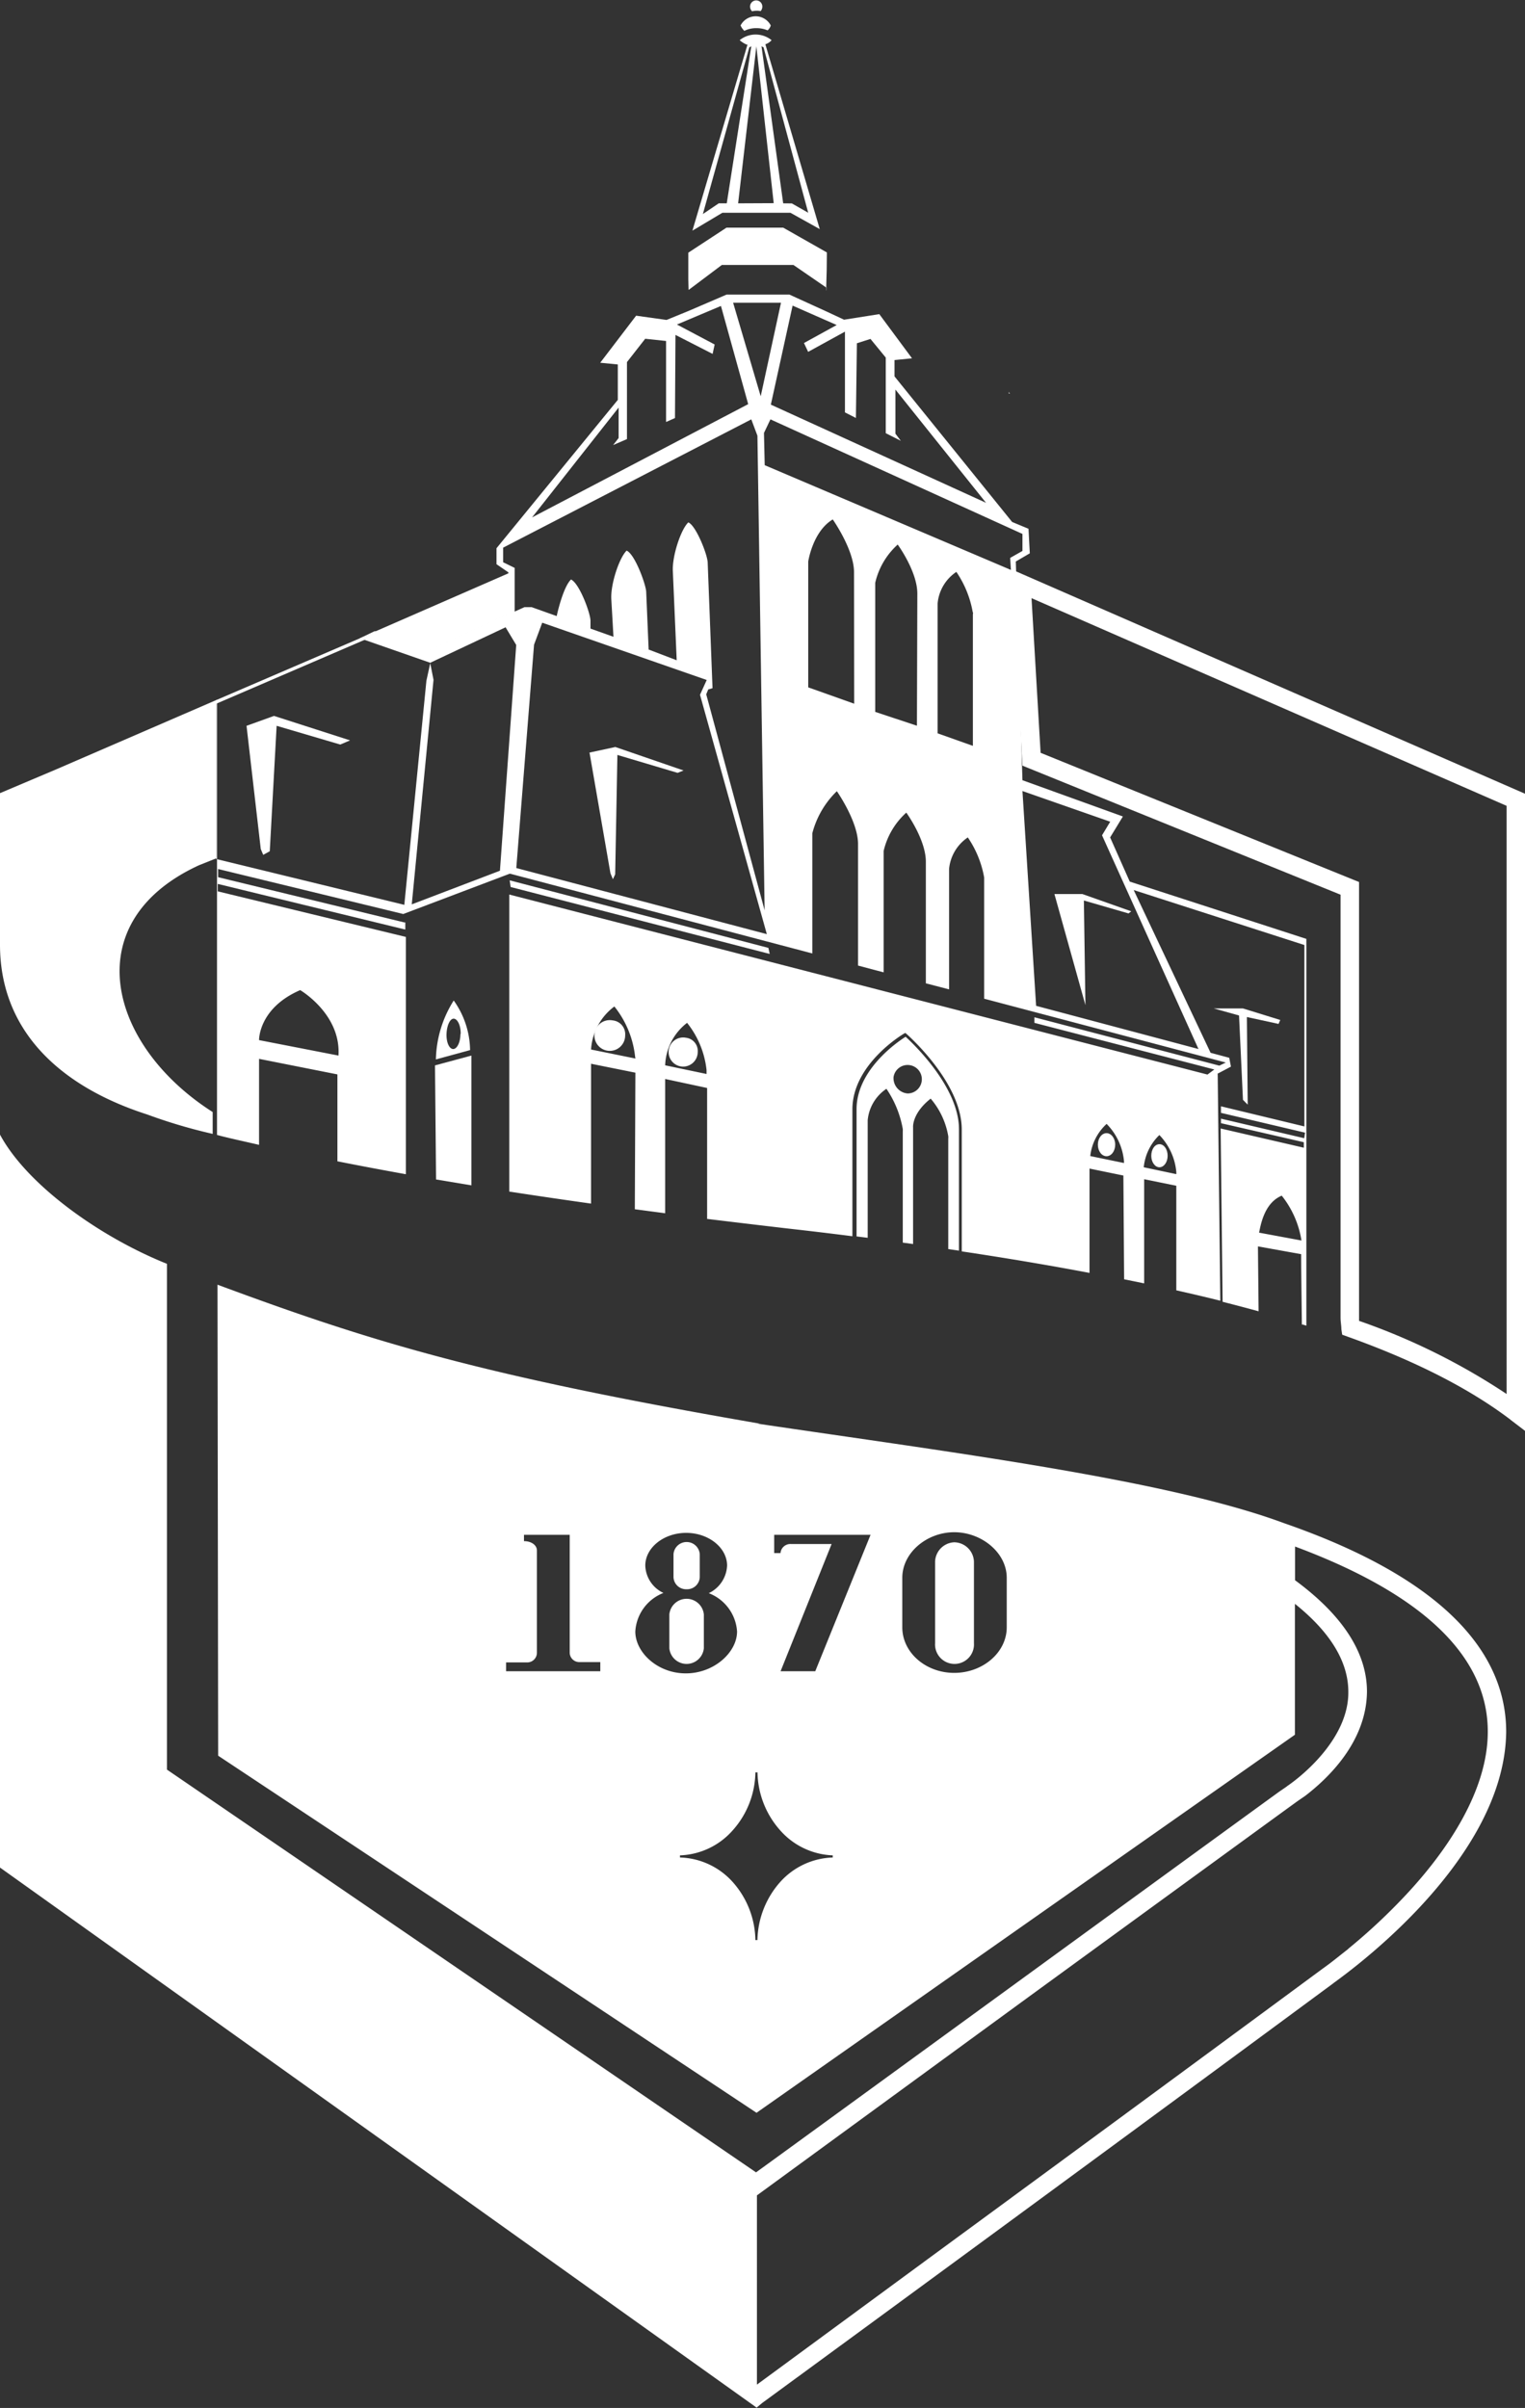 <svg xmlns="http://www.w3.org/2000/svg" viewBox="0 0 186.44 294.27"><rect x="0" y="0" width="186.44" height="294.27" fill="#333333" stroke="none"/><defs><style>.cls-1{fill:#ab132e;}.cls-2{fill:#fff;}.cls-3{fill:none;}</style></defs><title>资源 1</title><g id="图层_2" data-name="图层 2"><g id="S-shield"><line class="cls-1" x1="26.98" y1="85.3" x2="26.43" y2="85.56"/><polygon class="cls-2" points="45.69 77.25 52.38 79.52 62.36 74.95 62.44 69.94 45.69 77.25"/><path class="cls-2" d="M83.94,194.22a1.55,1.55,0,0,0,1.61-1.47v-2.82a1.61,1.61,0,0,0-3.21,0v2.82A1.54,1.54,0,0,0,83.94,194.22Z"/><path class="cls-2" d="M86.05,201.43V197.3a2.12,2.12,0,0,0-4.22,0v4.13a2.12,2.12,0,0,0,4.22,0Z"/><path class="cls-2" d="M116.66,188.48a2.45,2.45,0,0,0-2.34,2.38v9.95a2.38,2.38,0,1,0,4.75,0v-9.95A2.45,2.45,0,0,0,116.66,188.48Z"/><polygon class="cls-2" points="123.36 47.97 123.36 47.9 123.33 47.93 123.33 48.09 123.47 48.09 123.36 47.97"/><path class="cls-2" d="M157,186.15c-14.41-5.35-40.76-8.66-64.4-12.17h.29C59,168.13,45.59,164.05,26.59,157l.08,57.56L92.49,258.2,158.31,212V196c5,4,6.53,7.7,6.53,10.74.07,5.49-5.29,10.05-7.48,11.54l-.08.07-.85.58,0,0c-7.69,5.57-60.58,44.09-64,46.55L20.41,216.26V168.91c0-3.81,0-14.46,0-14.46C12,151.07,3.24,144.7,0,138.66v89.57l92.5,66h0l.7-.58s37.24-27.24,69.77-51.25c.14-.19,21-14.33,21.17-30.77C184.13,202.39,177.14,193.14,157,186.15ZM73.39,204.24H61.87v-1.08h2.54A1.18,1.18,0,0,0,65.64,202V189.48c0-.64-.66-1.14-1.58-1.14v-.77h5.59V202a1.17,1.17,0,0,0,1.22,1.12h2.52Zm4.28-4.86a5.39,5.39,0,0,1,3.44-4.71,3.83,3.83,0,0,1-2.22-3.34c0-2.2,2.27-4,5-4s5,1.8,5,4a3.92,3.92,0,0,1-2.24,3.37,5.39,5.39,0,0,1,3.46,4.68c0,2.54-2.8,5.12-6.27,5.12S77.67,201.92,77.67,199.38Zm24.14,27.44V227A9,9,0,0,0,95.38,230a11,11,0,0,0-2.78,7.09h-.25A10.9,10.9,0,0,0,89.58,230,9,9,0,0,0,83.13,227v-.26a9,9,0,0,0,6.45-3.06,10.85,10.85,0,0,0,2.77-7.08h.26a10.9,10.9,0,0,0,2.77,7.08,9,9,0,0,0,6.43,3.06Zm-2.14-22.58H95.43l6.24-15.55h-5a1.21,1.21,0,0,0-1.25,1.11h-.77v-2.23h11.78Zm23.41-5.37c0,3.07-2.92,5.57-6.42,5.57s-6.35-2.5-6.35-5.57v-6.05c0-3.07,3-5.57,6.35-5.57s6.42,2.5,6.42,5.57ZM92.5,294v0Zm72.34-55.83c-1,.78-1.76,1.4-2.31,1.81l-.65.48-.17.12c-16.36,12.07-33.79,24.87-47.17,34.68l-22,16.16V268.29l.73-.53L125.81,244c16.23-11.82,32.55-23.7,32.84-23.9h0l.93-.64,0,0c2.72-2.09,7.48-6.55,7.54-12.73,0-4.25-2.39-8.9-8.79-13.61V189c18.12,6.75,23.57,15,23.56,22.63,0,7.2-4.92,14.5-10,19.93A71.75,71.75,0,0,1,164.84,238.15Z"/><path class="cls-2" d="M184.63,173.47c-5.77-4.37-13-7.66-19.88-10.12h0l-.66-.24-.1-.67c0-.45-.1-.91-.1-1.4h0v-51.7L125,93.57,123.79,71.4l-.07-1.79L186.44,97v77.86l-1.81-1.38Zm-.44-3.1V98.48L126.11,73.1,127.22,92l38.93,15.79V161c0,.14,0,.28,0,.42h0a79.77,79.77,0,0,1,18,8.91Zm-59.73-98,.46-1-.46,1Z"/><polygon class="cls-3" points="30.14 88.7 31.88 103.76 32.18 104.47 32.98 104.03 33.82 88.7 41.6 90.99 42.8 90.48 33.5 87.49 30.14 88.7"/><path class="cls-2" d="M74.9,124.7a1.88,1.88,0,1,0,1.53,1.84A1.7,1.7,0,0,0,74.9,124.7Z"/><polygon class="cls-2" points="151.96 134.41 152.54 135 152.44 124.29 156.31 125.13 156.52 124.65 151.96 123.24 148.39 123.24 151.48 124.1 151.96 134.41"/><polygon class="cls-2" points="72.07 91.97 74.63 106.72 74.93 107.45 75.21 106.85 75.48 92.26 82.84 94.45 83.57 94.16 75.23 91.29 72.07 91.97"/><path class="cls-2" d="M83.86,126.82a1.78,1.78,0,1,0,1.44,1.76A1.63,1.63,0,0,0,83.86,126.82Z"/><polygon class="cls-2" points="30.14 88.7 31.88 103.76 32.18 104.47 32.98 104.03 33.82 88.7 41.6 90.99 42.8 90.48 33.5 87.49 30.14 88.7"/><path class="cls-2" d="M53.18,130.2l.13,13.94,4.32.72V129Z"/><polygon class="cls-2" points="94.1 116.58 93.94 115.84 62.33 107.59 62.31 107.6 62.43 108.4 94.1 116.58"/><path class="cls-2" d="M53.29,129.47l4.18-1.14a10.64,10.64,0,0,0-2-6.06A14,14,0,0,0,53.29,129.47Zm3-3.1c0,1-.42,1.85-.9,1.83s-.84-.85-.8-1.86.42-1.86.88-1.85S56.35,125.34,56.32,126.37Z"/><path class="cls-2" d="M135.28,138.48c-.59,0-1.06.63-1.06,1.41s.47,1.41,1.06,1.41,1.06-.63,1.06-1.41S135.86,138.48,135.28,138.48Z"/><path class="cls-2" d="M141.75,139.83c-.58,0-1,.64-1,1.42s.46,1.4,1,1.4,1-.62,1-1.4S142.32,139.83,141.75,139.83Z"/><polygon class="cls-2" points="128.91 109.26 132.7 122.84 132.51 110.05 137.97 111.63 138.3 111.37 132.33 109.26 128.91 109.26"/><path class="cls-2" d="M36.7,121s5,2.92,4.68,8l-9.71-1.89S31.59,123.21,36.7,121ZM96.9,37.35l5.39,2.37-4,2.2L98.8,43l4.5-2.47v9.87l1.34.68.12-9.13,1.66-.53,1.87,2.28v9.24l1.84.93-.66-.87V47.61l11.08,13.84-26.31-12ZM95.48,37,93,48.43,89.63,37ZM75.63,49.81v3.72l-.67.86,1.69-.73V44.25l2.23-2.85,2.55.27v9.9l1.09-.48.06-10.16,4.54,2.32.25-1.15-4.61-2.44,5.38-2.27,3.33,12L65.05,63.23ZM61.51,68.71V66.93L91.85,51.25l.75,2,.88,58-7.14-26.4.56-1.35-.31.76.52-.16-.59-15.31c0-.95-1.42-4.56-2.37-4.95-.92.87-2,4.16-1.89,6l.47,10.85L79.3,79.38,79,72.29c-.06-.9-1.37-4.55-2.39-5-.91.88-2,4.16-1.87,6L75,77.82l-2.81-1,0-1c-.05-1-1.37-4.54-2.38-5-.92.88-1.63,3.9-1.75,4.47L65,74.2h-.88l-1.2.54V69.4Zm-.39,37.7-10.78,4.11L53,83.08,52.59,81l9.22-4.34,1.3,2.16Zm2-.33,2.17-27.29,1-2.69,20.11,7-.82,1.81,8.17,29.25ZM104.43,86l-5.62-2V68.63s.54-3.68,3-5.15c0,0,2.6,3.69,2.6,6.45Zm7.67,2.69L107,87V71.23a9,9,0,0,1,2.75-4.68s2.4,3.28,2.4,6Zm6.84-13.61V91.15l-4.31-1.53V73.74a5.19,5.19,0,0,1,2.29-3.85,12.62,12.62,0,0,1,2,4.91C119,74.9,118.94,75,118.94,75.1ZM93.49,56.85l-.09-3.94.79-1.66,30.81,14v2.08l-1.5.85.09,1.47ZM72.26,128.26A7.11,7.11,0,0,1,75.11,123,11.84,11.84,0,0,1,77.63,129c0,.12.05.23.05.36Zm9.06,1.93A6.85,6.85,0,0,1,84,125a11.15,11.15,0,0,1,2.38,5.77c0,.12,0,.37,0,.48Zm27.92,1.44a1.74,1.74,0,1,1,1.72,2A1.88,1.88,0,0,1,109.24,131.63Zm8,21.21V138c0-5.17-5.65-10.5-6.52-11.3-.89.55-6,4-6,8.85v15.55l1.36.17V136.91a5.19,5.19,0,0,1,2.29-3.85,12.62,12.62,0,0,1,2,4.91,2.8,2.8,0,0,1,0,.29v13.6l1.26.17V137.8s-.19-1.69,2.15-3.54a9.5,9.5,0,0,1,2.15,4.59,1.51,1.51,0,0,1,0,.3v13.5Zm16.05-11.56a6.29,6.29,0,0,1,2-3.93,7.45,7.45,0,0,1,2.12,4.51,1.36,1.36,0,0,1,0,.27Zm4.14,15.06,2.45.5V144.11l3.93.8v12.78c2,.45,3.8.87,5.38,1.27l-.32-27.78h0v0h.05l1.57-.83-.21-1.08-2.28-.61-9.4-19.89,20.87,6.72v22.17l-10.2-2.46V136l10.28,2.42-.1.68-10.18-2.39v.55l10.13,2.33,0,.67-10.17-2.35.24,21.18c1.69.43,3.16.82,4.4,1.16l-.08-7.93,5.28.95c0,1.85.06,5.47.09,8.6l.11,0,.44.14V114.74l-21.59-7-2.4-5.4,1.56-2.56L125,95.35l-.81-26.73,1.71-1-.16-3-2-.83L109.36,46l0-2,2.14-.21-4-5.4-4.31.68-2.14-1L96.51,36l-7.68,0-4.65,2-2.69,1.1-3.72-.52-4.39,5.75,2.15.21v4.33L60.7,67l0,1.95,1.46,1-.08,5.07-9.57,4.37-6.7-2.26L44,78l8.61,3-.48,2.19-2.7,27.39L26.53,105V138.7c1.4.38,3.25.77,5.14,1.21V129.4l9.58,1.9v10.62q3.77.75,8.37,1.58v-29l-23-5.57v-.91l22.93,5.58,0,0v-.87l-.11,0L26.66,107.2v-1l22.64,5.5,13-4.92h.09l36.92,9.74,0-14.68a11,11,0,0,1,3-5.15s2.59,3.7,2.59,6.45c0,1.51,0,11.47,0,14.86l3.13.83V104a9.08,9.08,0,0,1,2.77-4.69s2.39,3.28,2.39,6v14.86l2.84.74V106.2a5.24,5.24,0,0,1,2.29-3.86,12.54,12.54,0,0,1,2,4.9c0,.11,0,.21,0,.31v14.5l29.54,7.8-.79.38-22.61-5.91,0,.68,22,5.7-.84.62-85.36-22v36.3q4.68.72,10,1.47V130l5.42,1.09-.07,16.69,3.71.49V131.86l5.13,1.1v16c3.22.39,6.56.79,10,1.19,2.69.3,5.27.61,7.76.93v-15.5c0-5.57,6.27-9.25,6.34-9.28l.12-.07.12.09c.27.24,6.79,6,6.79,11.71v14.9c5.88.88,11.07,1.77,15.62,2.63V142.81l4.14.85Zm2.4-13.69a6.32,6.32,0,0,1,1.91-3.94,7.46,7.46,0,0,1,2.07,4.51,2.19,2.19,0,0,1,0,.27Zm6.69-14.45-19.85-5.28L125,96.67l10.73,3.75-1,1.66Zm7.41,22.44c.19-.9.62-3.63,2.77-4.52a11.68,11.68,0,0,1,2.41,5.48Z"/><path class="cls-2" d="M153.89,160.2v0Z"/><path class="cls-2" d="M81.32,148.29h0Z"/><path class="cls-2" d="M86.45,148.94Z"/><path class="cls-2" d="M72.27,147.07h0Z"/><path class="cls-2" d="M77.61,147.8Z"/><path class="cls-2" d="M31.67,139.91Z"/><path class="cls-2" d="M104.25,151.06Z"/><path class="cls-2" d="M57.63,144.86h0Z"/><path class="cls-2" d="M62.31,145.6Z"/><polygon class="cls-2" points="26.53 85.5 26.43 85.55 26.43 104.96 26.53 104.98 26.53 85.5"/><path class="cls-2" d="M90.54,3.11h0S90.53,3.09,90.54,3.11Z"/><path class="cls-2" d="M91,3.77a3.25,3.25,0,0,1,1.49-.33,3.41,3.41,0,0,1,1.35.27,1.23,1.23,0,0,0,.39-.6,2.08,2.08,0,0,0-3.69,0A2,2,0,0,0,91,3.77Z"/><path class="cls-2" d="M92.52,1.31a1.93,1.93,0,0,1,.47.05A.84.84,0,0,0,93.2.8a.75.75,0,1,0-1.5,0,.78.78,0,0,0,.25.58A2.54,2.54,0,0,1,92.52,1.31Z"/><path class="cls-2" d="M93.57,5.41a1.65,1.65,0,0,0,.76-.5,3.1,3.1,0,0,0-3.9,0,3.12,3.12,0,0,0,.88.55s.06,0,.09-.06L84.65,28.19,88.32,26h8.31l3.59,2Zm-5.7,19.44-1.94,1.31L91.61,5.79l.24-.13-3,19.19Zm2.37,0L92.47,5.66l2.12,19.17Zm5.51,0L93.1,5.66l.25.13L98.81,26l-2-1.14Z"/><polygon class="cls-2" points="101.01 35.13 101.07 33 101.09 30.85 95.75 27.82 88.82 27.82 84.15 30.88 84.15 34.12 84.18 35.41 84.22 35.41 88.25 32.38 97 32.38 101.03 35.15 101.03 35.49 101.05 35.49 101.06 35.1 101.01 35.13"/><path class="cls-2" d="M26,135.9c-12.79-8.15-16.73-23.25-1.65-30.17l2-.8.09,0V86h0l18.14-7.81-.2-.35-18.14,7.8h0L6.92,94h0L0,96.93v18.52C0,126,7.38,132.79,18,136.2a64.75,64.75,0,0,0,8,2.37Z"/></g></g></svg>